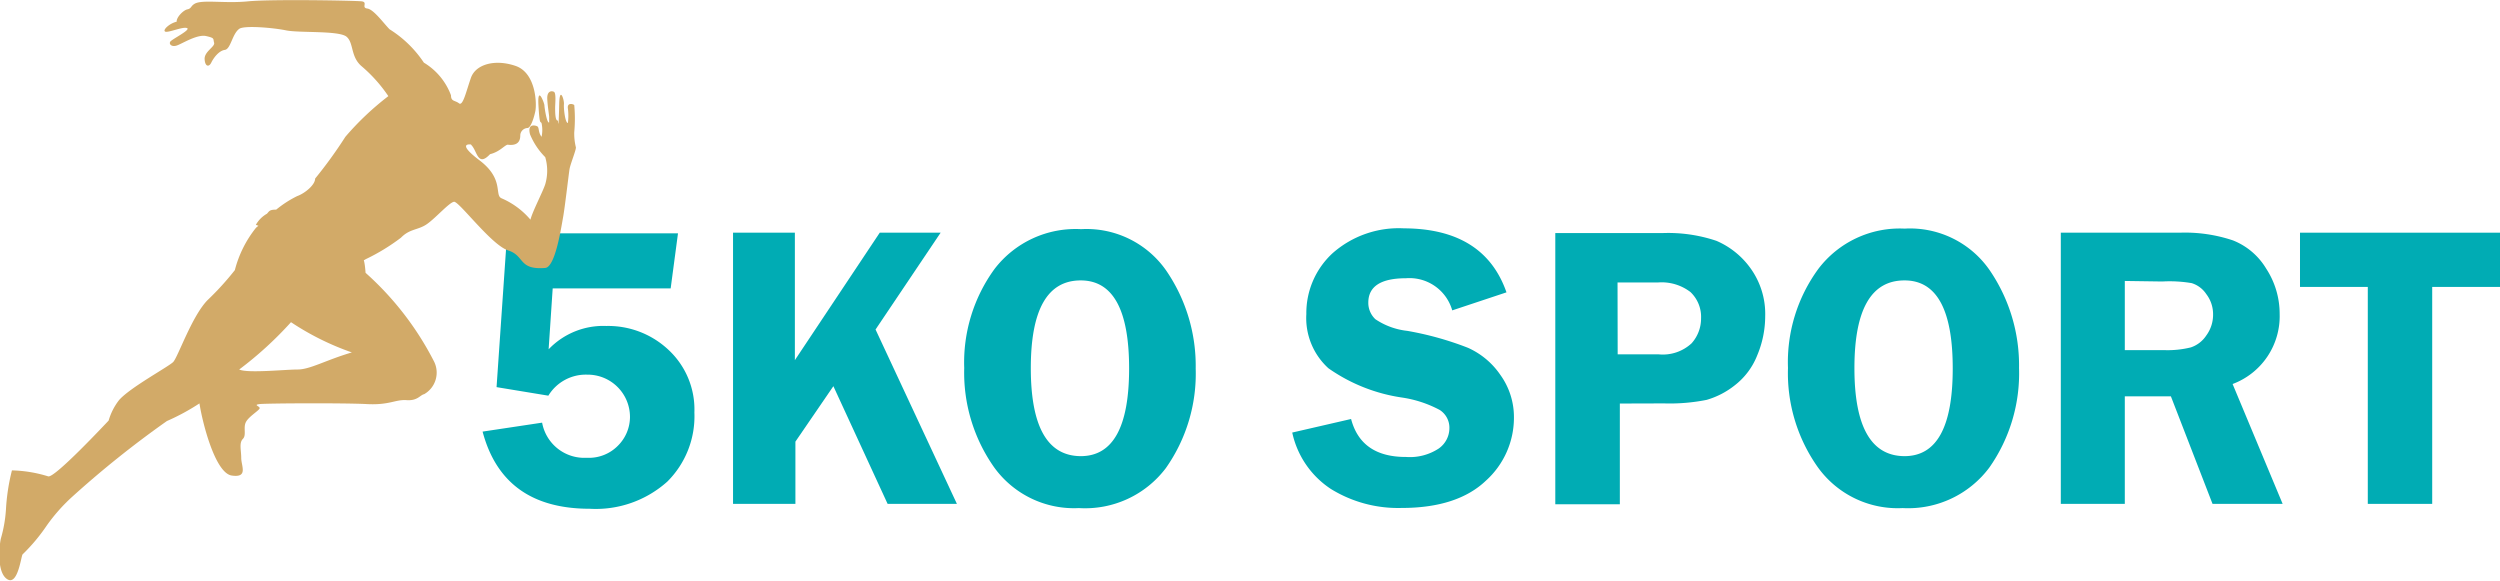 <svg id="Layer_1" data-name="Layer 1" xmlns="http://www.w3.org/2000/svg" viewBox="0 0 184.37 42.83"><defs><style>.cls-1{fill:#00acb4;}.cls-2{fill:#d2aa68;}</style></defs><path class="cls-1" d="M146,231.51H137.3L137,236a5.57,5.57,0,0,1,4.26-1.72,6.49,6.49,0,0,1,4.6,1.78,6,6,0,0,1,1.89,4.6,6.79,6.79,0,0,1-2,5.1,7.9,7.9,0,0,1-5.72,2q-6.39,0-7.9-5.69l4.39-.66A3.16,3.16,0,0,0,139.8,244a3,3,0,0,0,2.33-.91A3,3,0,0,0,143,241a3.12,3.12,0,0,0-3.15-3.13,3.23,3.23,0,0,0-2.87,1.55l-3.82-.63.78-11.34h12.6Z" transform="translate(-96.54 -210.24)"/><path class="cls-1" d="M155.16,227.4v9.4l6.26-9.4h4.49l-4.8,7.14,6,12.86H162l-4-8.68-2.8,4.09v4.59h-4.6v-20Z" transform="translate(-96.54 -210.24)"/><path class="cls-1" d="M176.11,247.71a7.26,7.26,0,0,1-6.25-3,12.11,12.11,0,0,1-2.21-7.33,11.7,11.7,0,0,1,2.24-7.31,7.53,7.53,0,0,1,6.38-2.93,7.16,7.16,0,0,1,6.32,3.12,12.42,12.42,0,0,1,2.13,7.16,12.08,12.08,0,0,1-2.2,7.34A7.46,7.46,0,0,1,176.11,247.71Zm.13-16.79q-3.68,0-3.68,6.47t3.68,6.49c2.38,0,3.57-2.15,3.57-6.47S178.62,230.92,176.24,230.92Z" transform="translate(-96.54 -210.24)"/><path class="cls-1" d="M207.64,231.8l-4,1.33a3.28,3.28,0,0,0-3.41-2.37c-1.85,0-2.78.6-2.78,1.8a1.66,1.66,0,0,0,.52,1.22,5.22,5.22,0,0,0,2.35.86,23.21,23.21,0,0,1,4.48,1.25,5.72,5.72,0,0,1,2.39,2,5.32,5.32,0,0,1,1,3.12,6.25,6.25,0,0,1-2.08,4.69c-1.39,1.32-3.46,2-6.19,2a9.43,9.43,0,0,1-5.23-1.4,6.65,6.65,0,0,1-2.85-4.16l4.34-1q.74,2.81,4.06,2.8a3.87,3.87,0,0,0,2.4-.62,1.84,1.84,0,0,0,.79-1.49,1.55,1.55,0,0,0-.72-1.36,8.54,8.54,0,0,0-2.76-.91,12.61,12.61,0,0,1-5.44-2.16,5,5,0,0,1-1.63-4,6,6,0,0,1,1.94-4.49,7.37,7.37,0,0,1,5.26-1.83Q206,227.1,207.64,231.8Z" transform="translate(-96.54 -210.24)"/><path class="cls-1" d="M216,240v7.43h-4.76v-20h7.88a11.14,11.14,0,0,1,4,.57,6,6,0,0,1,2.5,2,5.76,5.76,0,0,1,1.1,3.56,7.47,7.47,0,0,1-.59,2.89,5.2,5.2,0,0,1-1.66,2.21,6,6,0,0,1-2.07,1.07,13.85,13.85,0,0,1-3.14.26Zm-.16-3.63h3a3.12,3.12,0,0,0,2.45-.81,2.74,2.74,0,0,0,.7-1.84,2.52,2.52,0,0,0-.78-1.94,3.49,3.49,0,0,0-2.38-.71h-3Z" transform="translate(-96.54 -210.24)"/><path class="cls-1" d="M236.86,247.71a7.25,7.25,0,0,1-6.25-3,12,12,0,0,1-2.21-7.33,11.64,11.64,0,0,1,2.24-7.31A7.53,7.53,0,0,1,237,227.1a7.14,7.14,0,0,1,6.31,3.12,12.42,12.42,0,0,1,2.13,7.16,12.08,12.08,0,0,1-2.19,7.34A7.47,7.47,0,0,1,236.86,247.71Zm.13-16.79q-3.69,0-3.69,6.47t3.69,6.49c2.38,0,3.56-2.15,3.56-6.47S239.37,230.92,237,230.92Z" transform="translate(-96.54 -210.24)"/><path class="cls-1" d="M253.24,239.47v7.93h-4.72v-20h8.79a11.11,11.11,0,0,1,3.91.57,5,5,0,0,1,2.44,2.07,6.09,6.09,0,0,1,1,3.35,5.34,5.34,0,0,1-3.47,5.17l3.69,8.84h-5.17l-3.07-7.93Zm0-8.51v5.1h2.87a7.16,7.16,0,0,0,2-.2,2.2,2.2,0,0,0,1.14-.88,2.57,2.57,0,0,0,.5-1.56,2.43,2.43,0,0,0-.5-1.49,2,2,0,0,0-1.08-.81A9.7,9.7,0,0,0,256,231Z" transform="translate(-96.54 -210.24)"/><path class="cls-1" d="M280.91,227.4v4h-5v16h-4.75v-16h-5v-4Z" transform="translate(-96.54 -210.24)"/><path class="cls-2" d="M118,234a19.81,19.81,0,0,0,4.49,2.23c-1.91.56-3.08,1.26-4,1.26s-3.7.29-4.31,0A26.75,26.75,0,0,0,118,234Zm13.27-13.09c.47.41.47,1.7,1.41.7.7-.17,1.05-.64,1.29-.7.88.12.94-.41.94-.71a.56.56,0,0,1,.53-.52c.23,0,.47-.71.58-1.24s.06-2.82-1.46-3.34-2.94-.12-3.29.88-.59,2.11-.88,1.88-.59-.12-.59-.59a4.72,4.72,0,0,0-2-2.41,8.37,8.37,0,0,0-2.53-2.46c-.41-.41-1.17-1.47-1.64-1.53s.06-.47-.41-.53-6.69-.17-8.4,0-3.38-.15-3.93.18c-.29.17-.23.35-.53.41s-.82.59-.79.91c-.53.12-1.06.62-.85.73s1.29-.38,1.61-.26-1.11.82-1.23,1,.09.41.47.29,1.5-.85,2.17-.7.5.2.59.49-.73.65-.7,1.21.32.61.49.26.56-.88,1-.94.54-1.17,1.06-1.55c.35-.27,2.49-.09,3.46.11s3.91,0,4.46.47.27,1.5,1.15,2.21a10.89,10.89,0,0,1,1.93,2.17,20.82,20.82,0,0,0-3.17,3,33.1,33.1,0,0,1-2.23,3.08c0,.47-.76,1.09-1.32,1.29a8,8,0,0,0-1.55,1c-.47,0-.5.09-.68.3a2.15,2.15,0,0,0-.82.82c.24.11.24,0,0,.23a8.28,8.28,0,0,0-1.55,3.11,20.84,20.84,0,0,1-2,2.2c-1.17,1.18-2.2,4.23-2.55,4.58s-3.23,1.91-4,2.82a4.51,4.51,0,0,0-.76,1.5c-.15.15-4,4.28-4.46,4.11a9.73,9.73,0,0,0-2.67-.44,15.14,15.14,0,0,0-.44,2.87,9.92,9.92,0,0,1-.38,2.17c-.15.74-.27,2.56.5,3s1-1.76,1.11-1.85a13.43,13.43,0,0,0,1.79-2.14,13,13,0,0,1,1.85-2.09,73.61,73.61,0,0,1,7-5.6,16.16,16.16,0,0,0,2.4-1.3c.21,1.38,1.15,5.14,2.38,5.32s.7-.71.7-1.29-.17-1.12.12-1.41,0-.85.24-1.27,1-.85,1-1-.5-.24,0-.3,6.23-.09,7.9,0,2.11-.35,2.93-.29,1-.38,1.3-.44a1.83,1.83,0,0,0,.73-2.41,22.41,22.41,0,0,0-5.05-6.54c-.09-1.24-.23-.82,0-1a15,15,0,0,0,2.61-1.59c.65-.67,1.26-.55,1.91-1s1.64-1.59,2-1.65,2.76,3.2,4,3.59.73,1.45,2.73,1.29c.73-.06,1.16-2.87,1.32-3.76.12-.65.41-3.14.47-3.52s.5-1.44.47-1.62a4.18,4.18,0,0,1-.12-1.11,10.87,10.87,0,0,0,0-2c-.09-.09-.53-.2-.47.24a4.22,4.22,0,0,1,0,1.08c-.2,0-.32-1.07-.29-1.39s-.32-1.37-.35,0c-.05,2.32-.09,1.12-.09,1.21-.21.06-.21-.65-.21-.94s.09-1.09-.09-1.18-.52-.06-.49.53.14,1.18.14,1.35v.38c-.17.09-.35-1.11-.35-1.26s-.53-1.56-.44,0,.15,1.12.23,1.32a2.39,2.39,0,0,1,0,1c-.29-.38-.14-.71-.35-.79s-.7-.15-.5.61a5.15,5.15,0,0,0,1.12,1.68,3.55,3.55,0,0,1,0,2c-.18.56-.94,2-1.09,2.61a5.79,5.79,0,0,0-2.14-1.58c-.53-.24.21-1.41-1.61-2.79S131.31,220.9,131.31,220.9Z" transform="translate(-96.54 -210.24)"/></svg>